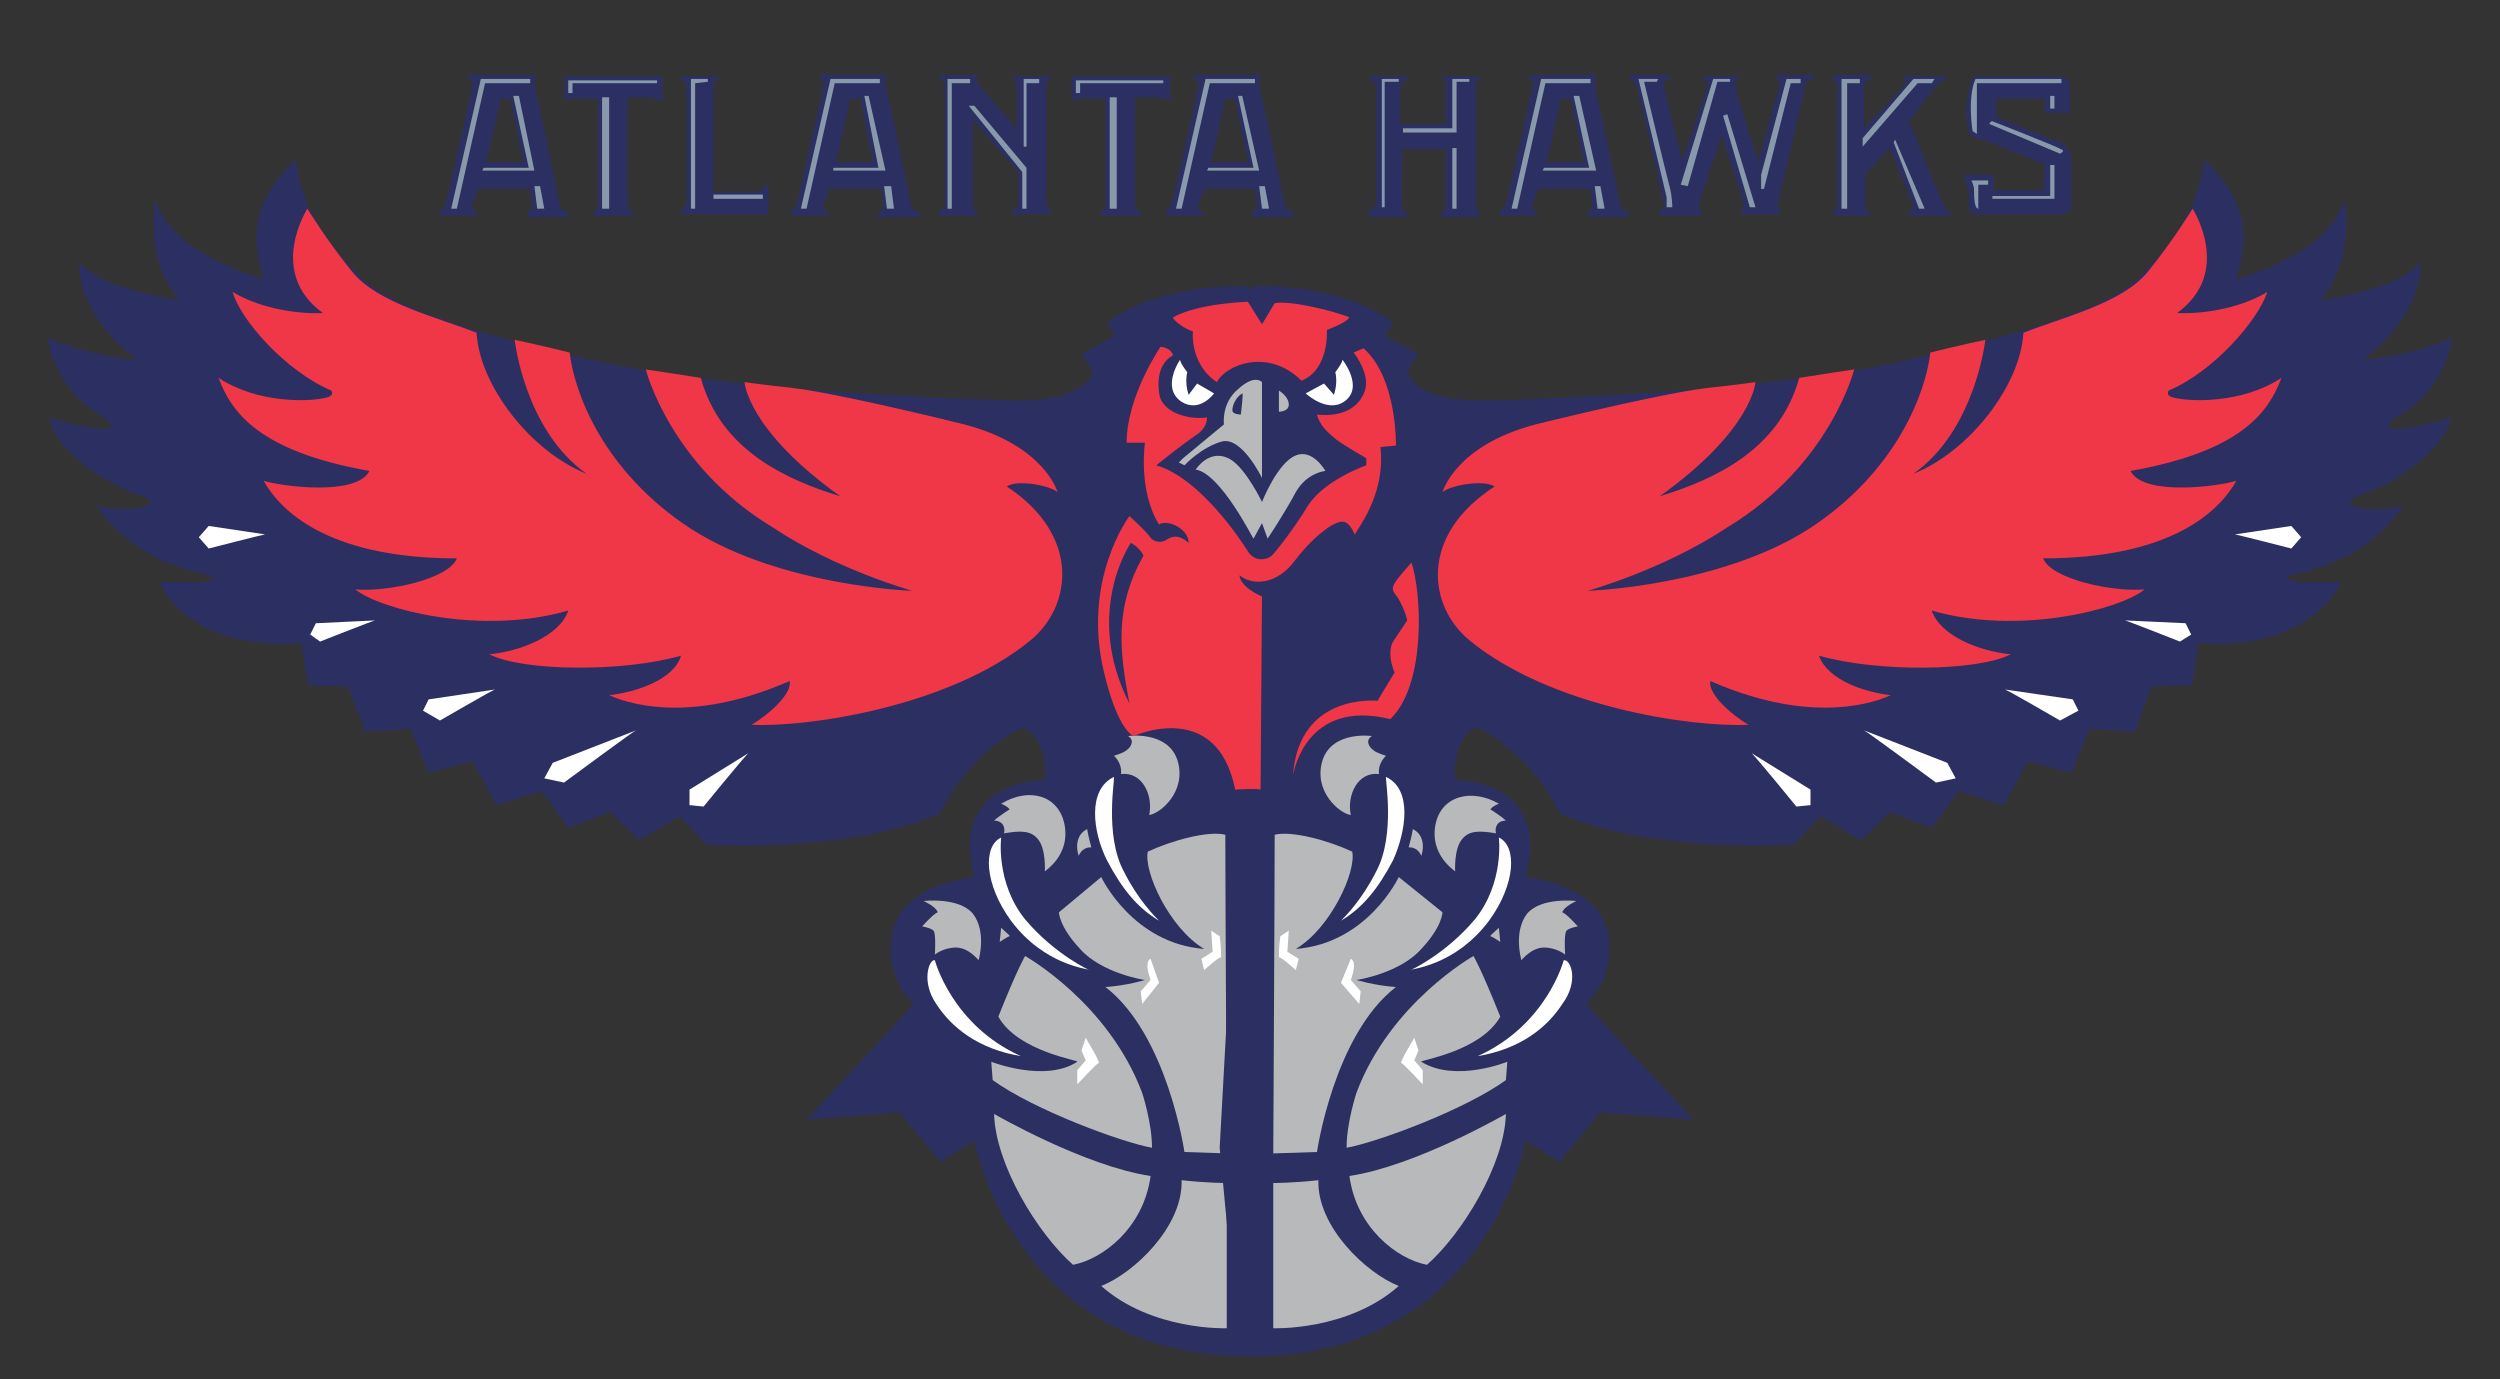 <?xml version="1.0" encoding="utf-8"?>
<!-- Generator: Adobe Illustrator 23.0.1, SVG Export Plug-In . SVG Version: 6.00 Build 0)  -->
<svg version="1.1" id="Capa_1" xmlns="http://www.w3.org/2000/svg" xmlns:xlink="http://www.w3.org/1999/xlink" x="0px" y="0px"
	 viewBox="0 0 177.3 97.8" style="enable-background:new 0 0 177.3 97.8;" xml:space="preserve">
<rect x="0" y="0" width="177.3" height="97.8" fill="#333333" stroke="none"/>
<style type="text/css">
	.st0{fill:#175384;}
	.st1{fill:#A0A5AA;}
	.st2{fill:#0B040C;}
	.st3{fill:#FFC727;}
	.st4{fill:#F0545B;}
	.st5{fill:#FFFFFF;}
	.st6{fill:#00A855;}
	.st7{fill:#B4C4C9;}
	.st8{fill:#221A21;}
	.st9{fill:#EF3A47;}
	.st10{fill:url(#SVGID_1_);}
	.st11{fill:url(#SVGID_2_);}
	.st12{fill:url(#SVGID_3_);}
	.st13{fill:url(#SVGID_4_);}
	.st14{fill:url(#SVGID_5_);}
	.st15{fill:url(#SVGID_6_);}
	.st16{fill:url(#SVGID_7_);}
	.st17{fill:url(#SVGID_8_);}
	.st18{fill:url(#SVGID_9_);}
	.st19{fill:url(#SVGID_10_);}
	.st20{fill:url(#SVGID_11_);}
	.st21{fill:url(#SVGID_12_);}
	.st22{fill:#313564;}
	.st23{fill:#F04B41;stroke:#FFFFFF;stroke-width:2.154;stroke-linecap:round;stroke-linejoin:round;stroke-miterlimit:10;}
	.st24{fill:#007FBA;stroke:#FFFFFF;stroke-width:2.154;stroke-linecap:round;stroke-linejoin:round;stroke-miterlimit:10;}
	.st25{fill:#313564;stroke:#FFFFFF;stroke-width:2.154;stroke-linecap:round;stroke-linejoin:round;stroke-miterlimit:10;}
	.st26{fill:#FFFFFF;stroke:#FFFFFF;stroke-width:2.154;stroke-linecap:round;stroke-linejoin:round;stroke-miterlimit:10;}
	.st27{clip-path:url(#SVGID_14_);}
	.st28{fill:#FBAC36;stroke:#FFFFFF;stroke-width:2.154;stroke-linecap:round;stroke-linejoin:round;stroke-miterlimit:10;}
	.st29{fill:#F04B41;}
	.st30{fill:#007FBA;}
	.st31{clip-path:url(#SVGID_16_);}
	.st32{fill:#FBAC36;}
	.st33{fill:#2C2F61;}
	.st34{fill:#B7B9BA;}
	.st35{fill:#EF3748;}
	.st36{fill:#8999AC;}
	.st37{fill:#2B2F61;}
	.st38{fill:#EE2C45;}
	.st39{fill:#101624;}
	.st40{fill:#59707A;}
	.st41{fill:#4A3285;}
	.st42{fill:#F79230;}
	.st43{fill:#F15733;}
	.st44{fill:#D7303F;}
	.st45{fill:#FAA832;}
	.st46{fill:#1F1721;}
	.st47{fill:#5F3188;}
	.st48{fill:#EE243D;}
	.st49{fill:#1F4BA0;}
	.st50{fill:#244789;}
	.st51{fill:#FBAE2E;}
	.st52{fill:#006991;}
	.st53{fill:#F9A01B;stroke:#FFFFFF;stroke-width:0.447;stroke-miterlimit:10;}
	.st54{fill:#FAA533;}
	.st55{fill:#0092BC;}
	.st56{fill:#15182C;}
	.st57{fill:#3E419A;}
	.st58{fill:#101721;}
	.st59{fill:#ADA3A5;}
	.st60{fill:#9CA7AC;}
	.st61{clip-path:url(#SVGID_18_);}
	.st62{clip-path:url(#SVGID_20_);}
	.st63{fill:#F3FAF7;}
	.st64{fill:#2D2F63;}
	.st65{fill:#FAA819;}
	.st66{fill:#FEF6FA;}
	.st67{fill:#004F30;}
	.st68{fill:#A2C7D3;}
	.st69{fill:#EE2E55;}
	.st70{fill:#32366E;}
	.st71{fill:#00ADDC;}
	.st72{fill:#FFFFFF;stroke:#00ACD0;stroke-width:0.291;stroke-miterlimit:10;}
	.st73{fill:#FFFFFF;stroke:#00ACD0;stroke-width:0.297;stroke-miterlimit:10;}
	.st74{fill:#450000;}
	.st75{fill:#EE224A;}
	.st76{fill:#0064A5;}
	.st77{fill:#F47736;}
	.st78{fill:#B5BCBF;}
	.st79{fill:#F47B35;}
	.st80{fill:#EE2B52;}
	.st81{fill:#0C060E;}
	.st82{fill:#B58D49;}
	.st83{fill:#C9BBCB;}
	.st84{fill:#BA924C;}
	.st85{fill:#006BAF;}
	.st86{fill:#B3C5CB;}
	.st87{fill:#898C89;}
	.st88{fill:#2E2C61;}
	.st89{fill:#C3C5BD;}
	.st90{fill:#C4D2D9;}
	.st91{fill:#EE284D;}
	.st92{fill:#161212;}
	.st93{fill:#EE274E;}
	.st94{fill:#A2A7AA;}
	.st95{fill:#A6AAAC;}
	.st96{fill:#A1A2AB;}
	.st97{fill:#110B13;}
	.st98{fill:#AFC1C6;}
	.st99{fill:#0067AD;}
	.st100{fill:#FBFBFB;}
	.st101{fill:#0065AF;}
	.st102{fill:#121A26;}
	.st103{fill:#008D4C;}
	.st104{fill:#B43A3D;}
	.st105{fill:#111623;}
	.st106{fill:#AB9048;}
	.st107{fill:#F8A174;}
	.st108{fill:#120B19;}
	.st109{fill:#C59751;}
	.st110{fill:#B33638;}
	.st111{fill:#009154;}
	.st112{fill:#1C2026;}
	.st113{fill:#EE2844;}
	.st114{fill:#30385F;}
	.st115{fill:#3A84B1;}
	.st116{fill:#A3C5D7;}
	.st117{fill:#F9A039;}
	.st118{fill:#B0BEC0;}
	.st119{fill:#231D46;}
	.st120{fill:#FDB840;}
	.st121{fill:#CD2C32;}
	.st122{fill:#272049;}
	.st123{fill:#FEC027;}
	.st124{fill:#ADC7C6;}
	.st125{fill:#014429;}
	.st126{fill:#DF2539;}
	.st127{fill:#F57E30;}
	.st128{fill:#ED1942;}
	.st129{fill:#FEF9FB;}
	.st130{fill:#0065AA;}
	.st131{fill:#A6B5B8;}
	.st132{fill:#0B040C;stroke:#0B040C;stroke-width:0.272;stroke-miterlimit:10;}
	.st133{fill:#F7F9FD;}
	.st134{fill:none;stroke:#EBF2CC;stroke-width:0.297;stroke-miterlimit:10;}
	.st135{fill:#48484A;}
	.st136{opacity:0.2;}
	.st137{fill:#EE2E3B;}
	.st138{fill:#005BA6;}
	.st139{fill:#737577;}
	.st140{fill:#A1A0A5;}
	.st141{fill:#272360;}
	.st142{fill:#FAFAFB;}
	.st143{fill:#058BA6;}
	.st144{fill:#DEDBE7;}
	.st145{fill:#B2965B;}
	.st146{fill:#1B305B;}
	.st147{fill:#F9F9FA;}
	.st148{fill:#E12039;}
	.st149{fill:#FEF4F4;}
</style>
<g>
	<g>
		<path class="st33" d="M88.4,20.3c-6.9-0.1-9.9,2.6-9.9,2.6l0.6,0.9l-2.4,1.3l0.8,1.2c0,0-0.2,2.3-6.1,2.1
			c-5.9-0.2-20-0.8-28.6-2.7c-7.4-1.6-14.9-3.7-17.2-6c-2.3-2.3-4.4-5.3-4.6-8.4c-2.5,2.4-3.5,4.7-2.3,8.5c-3.9-1.2-6.9-3-7.7-5.7
			c-0.5,4.2,0.9,6.1,1.7,7.2c-2.4-0.4-6-1.2-7.1-2.8c0,3.6,2.8,6,4.1,7c-2.3-0.1-5.9-1.2-6.3-1.6c0,0,0.2,3.5,3.8,5.6
			c0.8,0.5,1,1,0,0.9c-1.1-0.1-3-0.5-3.7-0.8c0.1,1.5,2.6,4.2,6.6,5.6c0.6,0.2,0.9,0.6-0.1,0.8c-1,0.2-2.5,0.1-3.2-0.2
			c1.1,1.7,3.4,4.1,8.1,5c0.5,0.1,0,0.5-0.8,0.5c-0.8,0-2.8,0-2.8,0s1.9,4.9,10.1,4.3c0.3,2.6,0.5,3,0.5,3l2.8,0.1l1.2,3.2l3.2-0.2
			l1.3,3.1l3.1-0.8l1.7,3.1l3.2-1l1.9,2.6l3-1.1l2,2l2.9-1.7l1.9,2c0,0,9.7,0.7,16.6-2.2c1.4-3.2,4.5-5.6,5.9-6.1
			c1.8,0.8,1.5,3.7,1.5,3.7s-6.9,0-5,6.9c-3.8,0.5-5.4,2.2-5.8,3.8c-0.4,1.6,0,3.8,1.5,5.2c-1.3,1.5-7.6,8.2-7.6,8.2l6.6-0.5
			l2.9,3.5l2.4-1.5c0,0,2.8,15.3,19.5,15.3h0.8l1.4-14.8l-1.3-23.7c0.1-0.1,0.1-0.1,0.1-0.1l2.3-33.4L88.4,20.3z"/>
		<g>
			<path class="st34" d="M76.4,75.3c0.2-0.1-4.2-0.7-5.6-3.2c1.4-3.5,1.9-4.3,1.9-4.3s5.9,3.3,8.3,9.7c0,0,0.7,2.1,0.7,3.9
				c-2.2-0.4-8.4-2.7-11.3-4.8c-0.1-1.3-0.1-1.3-0.1-1.3S74.1,76.8,76.4,75.3z"/>
			<path class="st34" d="M78.1,62.2c0,0,2.2,4.7,7.3,5.1c-2.5-1.5-4.3-5.5-4-6.9c1.7-0.8,4.3-1.5,5.5-1.2c0,3.8,0.1,22.6,0.1,22.6
				L84,81.7c0,0-1.2-8.3-5.6-11.7c1.5-0.1,2.8-0.5,2.8-0.5c-0.1,0-3.1-0.5-4.6-2.2c-1.5-1.6-1.5-2.6-1.5-2.6L78.1,62.2z"/>
			<path class="st34" d="M70.5,79c0,0,6.4,3.7,11.1,4.4c-0.5,3.7-3.4,5.9-5.5,6.3C73.6,87.5,70.6,82.6,70.5,79z"/>
			<path class="st34" d="M87,83.9v10.3c0,0-5.3,0.2-8.9-3c2.3-0.9,5.8-4.2,5.7-7.5C85.6,83.9,87,83.9,87,83.9z"/>
		</g>
		<path class="st35" d="M75,34.9c0,0-0.9-3.3-6.6-4.8c-5.7-1.4-10.4-2.4-12.3-2.6c-1.9-0.2-3.3-0.4-3.3-0.4s0.2,3.4,6.8,8.1
			c-3.9-1.2-8.5-3.3-9.9-8.4c-1.2-0.2-3.9-0.6-3.9-0.6s1.7,6.8,9,11.2c4.5,3,9.9,4.5,9.9,4.5s-9.3-0.3-15.7-4.4
			c-6.3-4.1-8.3-9.8-8.6-12.5c-2-0.5-3.9-0.9-3.9-0.9s0.7,6.4,5.1,9.5c-4-1.6-7.6-6.3-7.8-10c-2.8-1.1-7-2.1-8.8-4.3
			c-1.8-2.2-3.2-4.5-3.2-4.5s-2.9,4.5,1.1,7.4c-2.2,0.1-4.8-0.5-6.4-1.5c0.5,1.9,3.7,5.6,7,7c0.2,0.4-0.2,0.5-0.9,0.6
			c-0.6,0.1-4.2,0.4-7.1-1.5c0.9,2.4,2.8,5.2,10.7,6.6c-0.9,1.8-6.2,1.1-7.5,0.7c1.4,2.5,5.1,5.5,13.7,5.5c-0.6,1.5-5,2.4-7.2,2.2
			c1.7,1.4,8.9,3.3,15.1,1.5c-0.6,1.8-3.4,2.9-5.6,3.1c2.3,1.2,9.4,1.3,13.6,0.1c-0.5,1.7-3.2,2.6-5.1,2.8c2,0.9,6.4,1.8,12.8-1
			c0.2,0.9-1.5,2.4-2.7,3.1c4,0.2,14.1-1.3,19.8-6C76,43,76.7,38,71.4,34.5C72.1,34,74.4,34.4,75,34.9z"/>
		<g>
			<path class="st5" d="M53.1,53.4c-0.1,0-3.2,3.8-3.2,3.8l-1-0.1l0-1.1L53.1,53.4z"/>
			<path class="st5" d="M45.1,51.8c-0.1,0-5.1,3.7-5.1,3.7l-1.4-0.3l0.6-1.1L45.1,51.8z"/>
			<path class="st5" d="M35.1,48.9c-0.1,0-3.9,2.2-3.9,2.2L30,50.4l0.4-0.8L35.1,48.9z"/>
			<path class="st5" d="M26.6,44c-0.1,0-3.9,1.5-3.9,1.5L22,45l0.4-0.8L26.6,44z"/>
			<path class="st5" d="M18.8,37.9c-0.1,0-4,1-4,1l-0.7-0.8l0.7-0.8L18.8,37.9z"/>
		</g>
		<g>
			<path class="st34" d="M80,52.2c0,0,2.8-0.4,3.5,1.7c0.7,2.2-1.2,3.8-2,3.9c0.3-1.4-0.5-3.1-2-2.9c0.1-0.8-0.5-1.3-0.5-1.3
				s0.7-0.2,0.9-0.4C80.2,53,80.5,52.5,80,52.2z"/>
			<path class="st34" d="M77.4,60.1c0,0-0.2-0.7-0.3-1.3c-0.8,0.4-0.8,1.3-0.6,1.9C76.8,60,77.4,60.1,77.4,60.1z"/>
			<path class="st34" d="M74.1,61.8c0.1-0.1,1.8-1.2,1.4-3.3C75.1,56.4,73,55.8,71,57c0.5,0.2,0.6,0.4,0.6,0.4s-0.8,0.5-1.1,0.8
				c0.7,0,0.8,0.6,0.7,0.9c1.2-0.2,1.9-0.2,2.4,0.4C74.2,60.2,74.1,61.8,74.1,61.8z"/>
			<path class="st34" d="M69.4,68.1c0,0,0.6-2-0.4-3.3c-1-1.2-3.5-0.9-3.5-0.9s0.9,0.4,1,0.8c-0.3,0.1-1.1,1-1.1,1s0.6,0.1,0.8,0.3
				c0.2,0.2,0.1,1.7,0.1,1.7s0.6-0.5,1.5-0.5C68.7,67.2,69.4,68.1,69.4,68.1z"/>
			<path class="st34" d="M70.9,66.8c0,0,0.6-0.4,0.7-0.4c0.1,0-0.4-0.4-0.6-0.6L70.9,66.8z"/>
		</g>
		<g>
			<path class="st5" d="M77,73.6c0.1,0.2,1.1,1.8,0.9,1.8c-0.1,0-1.5,1.5-1.5,1.5v-1l0.6-0.7l-0.3-0.7L77,73.6z"/>
			<path class="st5" d="M85.9,66l0.1,1.5l-0.8,0.5l0.2,0.8c0,0,1.1-1,1.2-0.9c0-0.9-0.1-1.5-0.1-1.5l-0.6-0.4"/>
			<path class="st5" d="M82.2,69.7L81.6,68c0,0-0.5,0.1,0,1.5c-0.6,0.7-0.7,0.8-0.7,0.8l0.1,0.9L82.2,69.7z"/>
		</g>
		<g>
			<path class="st5" d="M71,59.4c0,0-0.4,3.2,1.7,5.8c2.1,2.5,4.7,3.7,4.6,3.6c-0.1-0.1-3.2-0.3-5.6-3.5C69.8,62.7,69.7,60,71,59.4z
				"/>
			<path class="st5" d="M66.3,68.1c0,0,1.2,4.6,6.1,6.8c-3-0.5-4.9-2-6-3.7C65.3,69.6,65.9,68,66.3,68.1z"/>
			<path class="st5" d="M79,55.1c0.1,0-0.7,4.1,0.7,6.7c1,2,2.2,3.2,2.5,3.5c-1.5-0.9-2.6-2.2-3.7-4.3C77.5,59,77.1,56,79,55.1z"/>
		</g>
	</g>
	<g>
		<path class="st33" d="M39.7,14.5c0,0-1.4-6.9-1.7-8c-0.2-1.1,0.1-1.2,0.1-1.2h-4.8l-0.1,0.3c0.4,0,0.3,0.5,0.3,0.5
			s-1.7,7.7-1.9,8.3c-0.2,0.6-0.4,0.5-0.4,0.5v0.4h2.6V15c-0.5-0.1-0.3-0.5-0.3-0.5l0.4-1.1h3.7c0,0,0.1,0.5,0.1,1
			c0.1,0.5-0.3,0.7-0.3,0.7v0.3h2.9V15C39.8,15,39.7,14.5,39.7,14.5z M34.5,11.5l1-4.5l0.7,0l0.9,4.5H34.5z"/>
		<path class="st33" d="M64.6,14.5c0,0-1.4-6.9-1.7-8C62.6,5.5,63,5.3,63,5.3h-4.8l-0.1,0.3c0.4,0,0.3,0.5,0.3,0.5s-1.7,7.7-1.9,8.3
			c-0.2,0.6-0.4,0.5-0.4,0.5v0.4h2.6V15c-0.5-0.1-0.3-0.5-0.3-0.5l0.4-1.1h3.7c0,0,0.1,0.5,0.1,1c0.1,0.5-0.3,0.7-0.3,0.7v0.3h2.9
			V15C64.6,15,64.6,14.5,64.6,14.5z M59.3,11.5l1-4.5L61,7l0.9,4.5H59.3z"/>
		<path class="st33" d="M91.1,14.5c0,0-1.4-6.9-1.7-8c-0.2-1.1,0.1-1.2,0.1-1.2h-4.8l-0.1,0.3C85,5.6,85,6.1,85,6.1
			s-1.7,7.7-1.9,8.3c-0.2,0.6-0.4,0.5-0.4,0.5v0.4h2.6V15c-0.5-0.1-0.3-0.5-0.3-0.5l0.4-1.1H89c0,0,0.1,0.5,0.1,1
			c0.1,0.5-0.3,0.7-0.3,0.7v0.3h2.9V15C91.2,15,91.1,14.5,91.1,14.5z M85.9,11.5l1-4.5l0.7,0l0.9,4.5H85.9z"/>
		<path class="st33" d="M114.9,14.5c0,0-1.4-6.9-1.7-8c-0.2-1.1,0.1-1.2,0.1-1.2h-4.8l-0.1,0.3c0.4,0,0.3,0.5,0.3,0.5
			s-1.7,7.7-1.9,8.3c-0.2,0.6-0.4,0.5-0.4,0.5v0.4h2.6V15c-0.5-0.1-0.3-0.5-0.3-0.5l0.4-1.1h3.7c0,0,0.1,0.5,0.1,1
			c0.1,0.5-0.3,0.7-0.3,0.7v0.3h2.9V15C115,15,114.9,14.5,114.9,14.5z M109.7,11.5l1-4.5l0.7,0l0.9,4.5H109.7z"/>
		<path class="st33" d="M40,7.2C40.1,7,40.6,7,40.6,7h1.8c0,0,0,6.9,0,7.5c0,0.5-0.3,0.4-0.3,0.4v0.4h2.8V15c-0.3,0-0.4-0.5-0.4-0.5
			V6.9c0,0,0.9,0,1.5,0s1,0.3,1,0.3V5.4h-7V7.2z"/>
		<path class="st33" d="M82,6.9c0.7,0,1,0.3,1,0.3V5.4h-7v1.8C76,7,76.6,7,76.6,7h1.8c0,0,0,6.9,0,7.5c0,0.5-0.3,0.4-0.3,0.4v0.4
			h2.8V15c-0.3,0-0.4-0.5-0.4-0.5V6.9C80.4,6.9,81.3,6.9,82,6.9z"/>
		<path class="st33" d="M53.6,13.6c-0.5,0-3,0-3,0V6.1c0,0-0.1-0.3,0.3-0.4V5.4l-2.6,0v0.3c0,0,0.4,0,0.4,0.4c0,0.5,0,8.1,0,8.1
			s0,0.5-0.4,0.7c0,0-0.1,0.3,0,0.3c0.1,0,6.2,0,6.2,0v-2.1h-0.3C54.2,13.2,54.1,13.6,53.6,13.6z"/>
		<path class="st33" d="M71.8,5.6C72,5.7,72.1,6,72.1,6v3.1c0,0-2.5-2.9-2.7-3.1c-0.2-0.3-0.1-0.7-0.1-0.7h-2.7l0,0.3
			C67,5.6,67,6,67,6s0,7.8,0,8.4c0,0.5-0.4,0.6-0.4,0.6v0.3h2.7V15C69,15,69,14.4,69,14.4V8.5l3.2,3.7c0,0,0,1.8,0,2.2
			c0,0.4-0.4,0.5-0.4,0.5v0.3h2.7v-0.3c-0.2-0.1-0.3-0.5-0.3-0.5s0-7.9,0-8.3c0-0.5,0.3-0.4,0.3-0.4V5.4h-2.7V5.6z"/>
		<path class="st33" d="M104.7,14.6c0,0,0-7.8,0-8.4s0.2-0.5,0.2-0.5V5.4h-2.6v0.2c0.2,0,0.2,0.3,0.2,0.3v2.9h-3.2c0,0,0-2,0-2.5
			c0-0.6,0.5-0.6,0.5-0.6V5.4h-2.6l0,0.3c0.3,0,0.4,0.5,0.4,0.5s0,7.3,0,8c0,0.7-0.5,0.7-0.5,0.7v0.5h2.7V15c-0.4,0-0.4-0.3-0.4-0.3
			s0.1-4.1,0-4.1c-0.1,0,3.1,0,3.1,0s0,3.6,0,4c0,0.4-0.3,0.4-0.3,0.4v0.4h2.7v-0.4C104.8,14.8,104.7,14.6,104.7,14.6z"/>
		<path class="st33" d="M125.9,5.6c0.3,0,0.3,0.4,0.3,0.4l-1.5,5.5c0,0-1.5-4.7-1.6-5.3c-0.1-0.6,0.2-0.5,0.2-0.5V5.4h-2.5v0.3
			c0.3,0,0.3,0.4,0.3,0.4s-1.8,5.3-1.8,5.3c0,0-1.2-4.8-1.3-5.3c-0.1-0.5,0.4-0.4,0.4-0.4V5.3h-2.8v0.4c0.4,0,0.5,0.5,0.5,0.5
			s1.8,7.7,1.9,8.2c0.1,0.5-0.3,0.5-0.3,0.5v0.4h3v-0.4c0,0-0.1,0.1-0.2-0.1c0-0.2,0.1-0.7,0.1-0.7l1.5-4.5c0,0,1.3,4,1.5,4.6
			c0.2,0.6-0.1,0.7-0.1,0.7v0.3h2.8v-0.3c-0.4-0.1-0.1-0.8-0.1-0.9c0-0.1,1.7-7.2,1.8-7.8c0.1-0.6,0.6-0.6,0.6-0.6V5.3h-2.6V5.6z"/>
		<path class="st33" d="M137.9,14.6c-0.1,0-2.5-6-2.5-6s1.5-2,1.9-2.5c0.4-0.5,0.7-0.4,0.7-0.4V5.4h-3v0.2c0.2,0,0.1,0.4,0.1,0.4
			l-2.9,3.1c0,0,0-2.1,0-2.8c0-0.7,0.5-0.7,0.5-0.7V5.3H130l0,0.4c0.2,0,0.3,0.2,0.3,0.2s0,7.3,0,8.2c0,0.9-0.3,0.9-0.3,0.9v0.3h2.7
			v-0.2c-0.5,0-0.4-0.7-0.4-0.7v-2.1l1.7-1.8c0,0,1.4,3.3,1.6,3.9c0.2,0.6-0.2,0.6-0.2,0.6v0.3h3V15C138,15,138,14.6,137.9,14.6z"/>
		<path class="st33" d="M145.9,10c-1.1-0.4-4.3-1.7-4.3-1.7V7h3.4V8h1.8V6.1c0,0,0.1-0.7-1-0.7c-1.1,0-5.8,0-5.8,0S139,7,139.7,9.6
			c1.2,0.4,5.2,2,5.2,2s0.1,1.3,0,1.9c-0.6,0-3.5,0-3.5,0v-1.1c0,0-2.1,0-2.1,0c0,0,0,0.6,0,0.6s0.3-0.2,0.3,0.6c0,0.8,0,1.1,0,1.1
			s0,0.5,0.7,0.5c1.1,0,5.7,0,5.8,0c0.4,0,0.8-0.2,0.8-0.8c0-1,0-3.1,0-3.1C146.9,11.3,147,10.4,145.9,10z"/>
	</g>
	<g>
		<path class="st33" d="M88.9,20.3c6.9-0.1,9.9,2.6,9.9,2.6l-0.6,0.9l2.4,1.3l-0.8,1.2c0,0,0.2,2.3,6.1,2.1c5.9-0.2,20-0.8,28.6-2.7
			c7.4-1.6,14.9-3.7,17.2-6c2.3-2.3,4.4-5.3,4.6-8.4c2.5,2.4,3.5,4.7,2.3,8.5c3.9-1.2,6.9-3,7.7-5.7c0.5,4.2-0.9,6.1-1.7,7.2
			c2.4-0.4,6-1.2,7.1-2.8c0,3.6-2.8,6-4.1,7c2.3-0.1,5.9-1.2,6.3-1.6c0,0-0.2,3.5-3.8,5.6c-0.8,0.5-1,1,0,0.9c1.1-0.1,3-0.5,3.7-0.8
			c-0.1,1.5-2.6,4.2-6.6,5.6c-0.6,0.2-0.9,0.6,0.1,0.8c1,0.2,2.5,0.1,3.2-0.2c-1.2,1.7-3.4,4.1-8.1,5c-0.5,0.1,0,0.5,0.8,0.5
			c0.8,0,2.8,0,2.8,0s-1.9,4.9-10.1,4.3c-0.3,2.6-0.5,3-0.5,3l-2.8,0.1l-1.2,3.2l-3.2-0.2l-1.3,3.1l-3.1-0.8l-1.7,3.1l-3.2-1
			l-1.9,2.6l-3-1.1l-2,2l-2.9-1.7l-1.9,2c0,0-9.7,0.7-16.6-2.2c-1.4-3.2-4.5-5.6-5.9-6.1c-1.8,0.8-1.5,3.7-1.5,3.7s6.9,0,5,6.9
			c3.8,0.5,5.4,2.2,5.8,3.8c0.4,1.6,0,3.8-1.5,5.2c1.3,1.5,7.6,8.2,7.6,8.2l-6.6-0.5l-2.9,3.5l-2.4-1.5c0,0-2.8,15.3-19.5,15.3h-0.8
			l-1.4-14.8l1.3-23.7C88,57.8,88,57.8,88,57.8l-2.3-33.4L88.9,20.3z"/>
		<g>
			<path class="st34" d="M100.8,75.3c-0.2-0.1,4.2-0.7,5.6-3.2c-1.4-3.5-1.9-4.3-1.9-4.3s-5.9,3.3-8.3,9.7c0,0-0.7,2.1-0.7,3.9
				c2.2-0.4,8.4-2.7,11.3-4.8c0.1-1.3,0.1-1.3,0.1-1.3S103.2,76.8,100.8,75.3z"/>
			<path class="st34" d="M99.2,62.2c0,0-2.2,4.7-7.3,5.1c2.5-1.5,4.3-5.5,4-6.9c-1.7-0.8-4.3-1.5-5.5-1.2c0,3.8-0.1,22.6-0.1,22.6
				l3.1-0.1c0,0,1.2-8.3,5.6-11.7c-1.5-0.1-2.8-0.5-2.8-0.5c0.1,0,3.1-0.5,4.6-2.2c1.5-1.6,1.5-2.6,1.5-2.6L99.2,62.2z"/>
			<path class="st34" d="M106.8,79c0,0-6.4,3.7-11.1,4.4c0.5,3.7,3.4,5.9,5.5,6.3C103.7,87.5,106.7,82.6,106.8,79z"/>
			<path class="st34" d="M90.3,83.9v10.3c0,0,5.3,0.2,8.9-3c-2.3-0.9-5.8-4.2-5.7-7.5C91.7,83.9,90.3,83.9,90.3,83.9z"/>
		</g>
		<path class="st35" d="M102.3,34.9c0,0,0.9-3.3,6.6-4.8c5.7-1.4,10.4-2.4,12.3-2.6c1.9-0.2,3.3-0.4,3.3-0.4s-0.2,3.4-6.8,8.1
			c3.9-1.2,8.5-3.3,9.9-8.4c1.2-0.2,3.9-0.6,3.9-0.6s-1.7,6.8-9,11.2c-4.5,3-9.9,4.5-9.9,4.5s9.3-0.3,15.7-4.4
			c6.3-4.1,8.3-9.8,8.6-12.5c2-0.5,3.9-0.9,3.9-0.9s-0.7,6.4-5.1,9.5c4-1.6,7.6-6.3,7.8-10c2.8-1.1,7-2.1,8.8-4.3
			c1.8-2.2,3.2-4.5,3.2-4.5s2.9,4.5-1.1,7.4c2.2,0.1,4.8-0.5,6.4-1.5c-0.6,1.9-3.7,5.6-7,7c-0.2,0.4,0.2,0.5,0.9,0.6
			c0.6,0.1,4.2,0.4,7.1-1.5c-0.9,2.4-2.8,5.2-10.7,6.6c0.9,1.8,6.2,1.1,7.5,0.7c-1.4,2.5-5.1,5.5-13.7,5.5c0.6,1.5,5,2.4,7.2,2.2
			c-1.7,1.4-8.9,3.3-15.1,1.5c0.6,1.8,3.4,2.9,5.6,3.1c-2.3,1.2-9.4,1.3-13.6,0.1c0.6,1.7,3.2,2.6,5.1,2.8c-2,0.9-6.4,1.8-12.8-1
			c-0.2,0.9,1.5,2.4,2.7,3.1c-4.1,0.2-14.1-1.3-19.8-6c-2.9-2.4-3.6-7.4,1.8-10.9C105.2,34,102.9,34.4,102.3,34.9z"/>
		<g>
			<path class="st5" d="M124.2,53.4c0.1,0,3.2,3.8,3.2,3.8l1-0.1l0-1.1L124.2,53.4z"/>
			<path class="st5" d="M132.2,51.8c0.1,0,5.1,3.7,5.1,3.7l1.4-0.3l-0.6-1.1L132.2,51.8z"/>
			<path class="st5" d="M142.2,48.9c0.1,0,3.9,2.2,3.9,2.2l1.3-0.7l-0.4-0.8L142.2,48.9z"/>
			<path class="st5" d="M150.7,44c0.1,0,3.9,1.5,3.9,1.5l0.8-0.5l-0.4-0.8L150.7,44z"/>
			<path class="st5" d="M158.5,37.9c0.1,0,4,1,4,1l0.7-0.8l-0.7-0.8L158.5,37.9z"/>
		</g>
		<g>
			<path class="st34" d="M97.3,52.2c0,0-2.8-0.4-3.5,1.7c-0.7,2.2,1.2,3.8,2,3.9c-0.3-1.4,0.5-3.1,2-2.9c-0.1-0.8,0.5-1.3,0.5-1.3
				s-0.7-0.2-0.9-0.4C97.1,53,96.8,52.5,97.3,52.2z"/>
			<path class="st34" d="M99.9,60.1c0,0,0.2-0.7,0.3-1.3c0.8,0.4,0.8,1.3,0.6,1.9C100.5,60,99.9,60.1,99.9,60.1z"/>
			<path class="st34" d="M103.2,61.8c-0.1-0.1-1.8-1.2-1.4-3.3c0.4-2.1,2.6-2.6,4.5-1.5c-0.5,0.2-0.6,0.4-0.6,0.4s0.8,0.5,1.1,0.8
				c-0.7,0-0.8,0.6-0.7,0.9c-1.2-0.2-1.9-0.2-2.4,0.4C103.1,60.2,103.2,61.8,103.2,61.8z"/>
			<path class="st34" d="M107.9,68.1c0,0-0.6-2,0.4-3.3c1-1.2,3.5-0.9,3.5-0.9s-0.9,0.4-1,0.8c0.3,0.1,1.1,1,1.1,1s-0.6,0.1-0.8,0.3
				c-0.2,0.2-0.1,1.7-0.1,1.7s-0.6-0.5-1.5-0.5C108.6,67.2,107.9,68.1,107.9,68.1z"/>
			<path class="st34" d="M106.4,66.8c0,0-0.6-0.4-0.7-0.4c-0.1,0,0.4-0.4,0.6-0.6L106.4,66.8z"/>
		</g>
		<g>
			<path class="st5" d="M100.3,73.6c-0.1,0.2-1.1,1.8-0.9,1.8c0.1,0,1.5,1.5,1.5,1.5v-1l-0.6-0.7l0.3-0.7L100.3,73.6z"/>
			<path class="st5" d="M91.4,66l-0.1,1.5l0.8,0.5l-0.2,0.8c0,0-1.1-1-1.2-0.9c0-0.9,0.1-1.5,0.1-1.5l0.6-0.4"/>
			<path class="st5" d="M95.1,69.7l0.7-1.7c0,0,0.5,0.1,0,1.5c0.6,0.7,0.7,0.8,0.7,0.8l-0.1,0.9L95.1,69.7z"/>
		</g>
		<g>
			<path class="st5" d="M106.3,59.4c0,0,0.4,3.2-1.7,5.8c-2.1,2.5-4.7,3.7-4.6,3.6c0.1-0.1,3.2-0.3,5.6-3.5
				C107.5,62.7,107.6,60,106.3,59.4z"/>
			<path class="st5" d="M110.9,68.1c0,0-1.2,4.6-6.1,6.8c3-0.5,4.9-2,6-3.7C112,69.6,111.4,68,110.9,68.1z"/>
			<path class="st5" d="M98.3,55.1c-0.1,0,0.7,4.1-0.7,6.7c-1,2-2.2,3.2-2.5,3.5c1.5-0.9,2.6-2.2,3.7-4.3
				C99.7,59,100.2,56,98.3,55.1z"/>
		</g>
	</g>
	<path class="st35" d="M83.2,22.5c-0.1,0.1,0.7,0.8,1.4,1c-0.1,1.5,0.6,2.9,1.7,3.6c0.7-1.3,3.7-2.4,6-0.1c2-0.8,1.8-3.6,1.8-3.6
		s1.4-0.5,1.6-0.9c-1.3-0.5-4.2-1.2-5.3-1C89.5,23,89.5,23,89.5,23l-1-1.6C88.5,21.4,85,21.5,83.2,22.5z"/>
	<path class="st35" d="M82.3,24.6c0,0-2.4,3.5-2.4,6.8c1.3,0,1.3,0,1.3,0s-0.5,3.4,1,5.8c0.6-0.4,2.1,0.3,2.1,1.3
		c-0.8-0.7-1.3-0.4-1.6-0.2c-0.3,0.2-0.9,0.2-1.2-0.3c-0.3-0.4-1.4-1.4-1.4-1.4s-3.4,4.5-1.8,11.1c1,4.2,2.1,4.5,2.1,4.5
		s5.9-2.7,7.2,3.8c1.6-0.1,1.8,0,1.8,0l0.1-13.7c0,0-1.5-0.6-1.6-1.5c1,0.8,2.7,0.6,3.9-1c1.2-1.6,2.6-2.7,3.3-2.8
		c0.7-0.1,1,1.1,1,0.9c0-0.2,2.2-2.7,1.8-6.2c1.1-0.1,1.1-0.1,1.1-0.1s0.1-4.8-2.3-6.9C96,25,96,25,96,25s1.2,1.5,0.8,2.7
		c-0.4,1.2-1.6,1.9-3.4,1.7c0.2,0.8,0.8,1.3,1.4,1.8c0.7,0.5,2.1,1.3,2.1,1.3l0,0.5c0,0-2.9,1-4.1,2.8c-1.1,1.8-2.3,3.3-2.6,3.6
		c-0.3,0.3-1.2,0.5-1.7-0.3c-0.5-0.8-3.4-5.2-6.5-6.1c1.6-1.3,2.9-2.2,2.9-2.2s0.7-0.4,0.7-1.2c-1.2,0.2-3.3-0.3-3.4-1.8
		c-0.2-1.5,0.4-2.3,1-2.6C83,24.6,82.3,24.6,82.3,24.6z"/>
	<path class="st34" d="M89.5,27.1v6.8c0,0-1.4-2.9-2.8-2.6C85.2,31.7,84,33,84,33l-0.4-0.2l0.3-0.3l2.9-2.4c0,0-0.2-1.5,1-2.5
		C89,26.5,89.5,27.1,89.5,27.1z"/>
	<path class="st33" d="M88.1,27.9c0.1-0.1-0.1,1.5-0.1,1.5s-0.6,0-0.6-0.3C87.4,28.8,87.6,28.2,88.1,27.9z"/>
	<path class="st34" d="M90.7,27.7c0,0.2,0,1.5,0,1.5s0.7,0,0.7-0.5C91.4,28.1,90.7,27.7,90.7,27.7z"/>
	<path class="st5" d="M92.6,27.9l1.3-0.7l0.7,0.8c0,0,0.3-0.8,0.1-1.6c0.6-0.8,0.5-0.9,0.5-0.9s1.6,2,0.1,3
		C94.1,29.3,92.6,27.9,92.6,27.9z"/>
	<path class="st5" d="M86.1,27.9l-1.2-0.7L84.3,28c0,0-0.3-0.8-0.1-1.6c-0.6-0.8-0.5-0.9-0.5-0.9s-1.4,2,0.1,3
		C85.1,29.3,86.1,27.9,86.1,27.9z"/>
	<path class="st34" d="M84.8,33.3c0,0,1-1.6,2.5-0.7c1.1,0.7,2.2,3,2.2,3s1.1-2.8,2.4-3.3c1.2-0.5,2.1,1.1,2.1,1.1s-1.3,0.1-2.1,1.5
		c-0.8,1.5-2,3.3-2,3.3l-0.4-1.1l-0.6,1.1C88.9,38.3,86.6,33.6,84.8,33.3z"/>
	<path class="st33" d="M80.2,38.5c0,0-3.4,4.9-0.1,11.4c-0.7-3.7-1.1-6.8,1-10.5C80.8,38.8,80.2,38.5,80.2,38.5z"/>
	<polygon class="st36" points="37.6,5.6 34.1,5.6 32,14.8 32.4,14.8 34.4,5.9 37.6,5.9 	"/>
	<polygon class="st36" points="36.4,6.8 37.5,11.9 34.3,11.9 34.2,12.1 37.9,12.1 36.8,6.8 	"/>
	<polygon class="st36" points="37.9,13.2 38.1,14.8 38.6,14.8 38.3,13.2 	"/>
	<polygon class="st36" points="62.4,5.6 58.9,5.6 56.8,14.8 57.2,14.8 59.2,5.9 62.4,5.9 	"/>
	<polygon class="st36" points="61.3,6.8 62.3,11.9 59.1,11.9 59.1,12.1 62.8,12.1 61.6,6.8 	"/>
	<polygon class="st36" points="62.7,13.2 62.9,14.8 63.4,14.8 63.2,13.2 	"/>
	<polygon class="st36" points="89,5.6 85.5,5.6 83.4,14.8 83.8,14.8 85.8,5.9 89,5.9 	"/>
	<polygon class="st36" points="87.8,6.8 88.9,11.9 85.7,11.9 85.6,12.1 89.3,12.1 88.1,6.8 	"/>
	<polygon class="st36" points="89.3,13.2 89.5,14.8 90,14.8 89.7,13.2 	"/>
	<polygon class="st36" points="112.8,5.6 109.3,5.6 107.2,14.8 107.6,14.8 109.6,5.9 112.8,5.9 	"/>
	<polygon class="st36" points="111.6,6.8 112.7,11.9 109.5,11.9 109.4,12.1 113.2,12.1 112,6.8 	"/>
	<polygon class="st36" points="113.1,13.2 113.3,14.8 113.8,14.8 113.5,13.2 	"/>
	<polygon class="st36" points="40.3,6.6 40.3,5.7 46.6,5.7 46.6,5.9 40.6,5.9 40.6,6.6 	"/>
	<rect x="42.7" y="6.9" class="st36" width="0.5" height="7.9"/>
	<polygon class="st36" points="76.3,6.6 76.3,5.7 82.5,5.7 82.5,5.9 76.6,5.9 76.6,6.6 	"/>
	<rect x="78.7" y="6.9" class="st36" width="0.5" height="7.9"/>
	<rect x="50.6" y="13.8" class="st36" width="3.5" height="0.3"/>
	<polygon class="st36" points="49.3,5.9 49.3,14.8 49,14.8 49,5.6 49.3,5.6 50.2,5.6 50.2,5.8 	"/>
	<polygon class="st36" points="73.7,5.6 72.6,5.6 72.6,10.4 72.8,10.4 72.8,5.9 73.7,5.9 	"/>
	<polygon class="st36" points="68.8,5.6 68.8,5.9 67.5,5.9 67.5,14.8 67.2,14.8 67.2,5.6 	"/>
	<polygon class="st36" points="68.7,7.5 72.5,12.2 72.5,14.8 72.8,14.8 72.8,11.9 69.1,7.5 	"/>
	<polygon class="st36" points="99.2,5.6 98,5.6 98,14.7 98.2,14.7 98.2,5.8 99.2,5.8 	"/>
	<polygon class="st36" points="104.2,5.6 103,5.6 103,9.1 99.5,9.1 99.5,9.4 103.3,9.4 103.3,5.8 104.2,5.8 	"/>
	<rect x="103" y="10.5" class="st36" width="0.3" height="4.3"/>
	<path class="st36" d="M117.6,5.6h-1.4l2,8.4c0,0,0,0.5,0,0.7c0.1,0,0.4,0,0.4,0s0-0.8-0.2-1.5c-0.2-0.7-1.8-7.4-1.8-7.4l0.9,0
		L117.6,5.6z"/>
	<path class="st36" d="M119.2,13.1c0,0,2.3-7.5,2.3-7.5h1.2v0.2h-0.9l-2.1,7.4L119.2,13.1z"/>
	<path class="st36" d="M122.2,8.2c0,0,1.9,6.5,1.9,6.5h0.4l-2-6.6L122.2,8.2z"/>
	<polygon class="st36" points="126.7,5.6 124.9,12.4 124.9,13.4 125.1,13.4 127,5.9 127.7,5.9 127.7,5.6 	"/>
	<polygon class="st36" points="131.9,5.6 130.6,5.6 130.6,14.8 131,14.8 131,5.9 131.9,5.9 	"/>
	<polygon class="st36" points="137.2,5.6 135.7,5.6 132.1,9.8 132.1,10.4 136,5.9 137,5.9 	"/>
	<polygon class="st36" points="134.3,10.1 136.1,14.8 136.5,14.8 134.4,9.9 	"/>
	<path class="st36" d="M139.9,9.3c0,0-0.4-2.3,0.2-3.7c0.9,0,6.1,0,6.1,0v0.3h-6v3.6L139.9,9.3z"/>
	<rect x="145.4" y="6.8" class="st36" width="0.3" height="0.9"/>
	<path class="st36" d="M141.1,8.8l5,2.1c0,0,0.4-0.2,0.1-0.3c-0.3-0.2-4.9-2-4.9-2S141.1,8.6,141.1,8.8z"/>
	<path class="st36" d="M145.4,11.7h0.3c0,0,0,2.3,0,2.4c0,0-4.4,0-4.4,0v-0.2h4.1L145.4,11.7z"/>
	<path class="st36" d="M140.3,14.8v-1.7h0.7v-0.3h-1.2c0,0,0.2,0.3,0.2,0.7C140,13.8,140,14.8,140.3,14.8z"/>
	<path class="st35" d="M91.7,55c0,0,0.8-5.5,6.9-4c2.6-2.5,2.2-9.1,1.5-11.1c-1.8,2-1.4,1.8-0.9,2.6c0.5,0.9,0.6,1.5,0.6,1.5l-1,1.5
		c0,0-0.5,0.7,0.1,2.2c-0.8,1.3-1.2,2-1.2,2S92.1,49.1,91.7,55z"/>
</g>
</svg>
